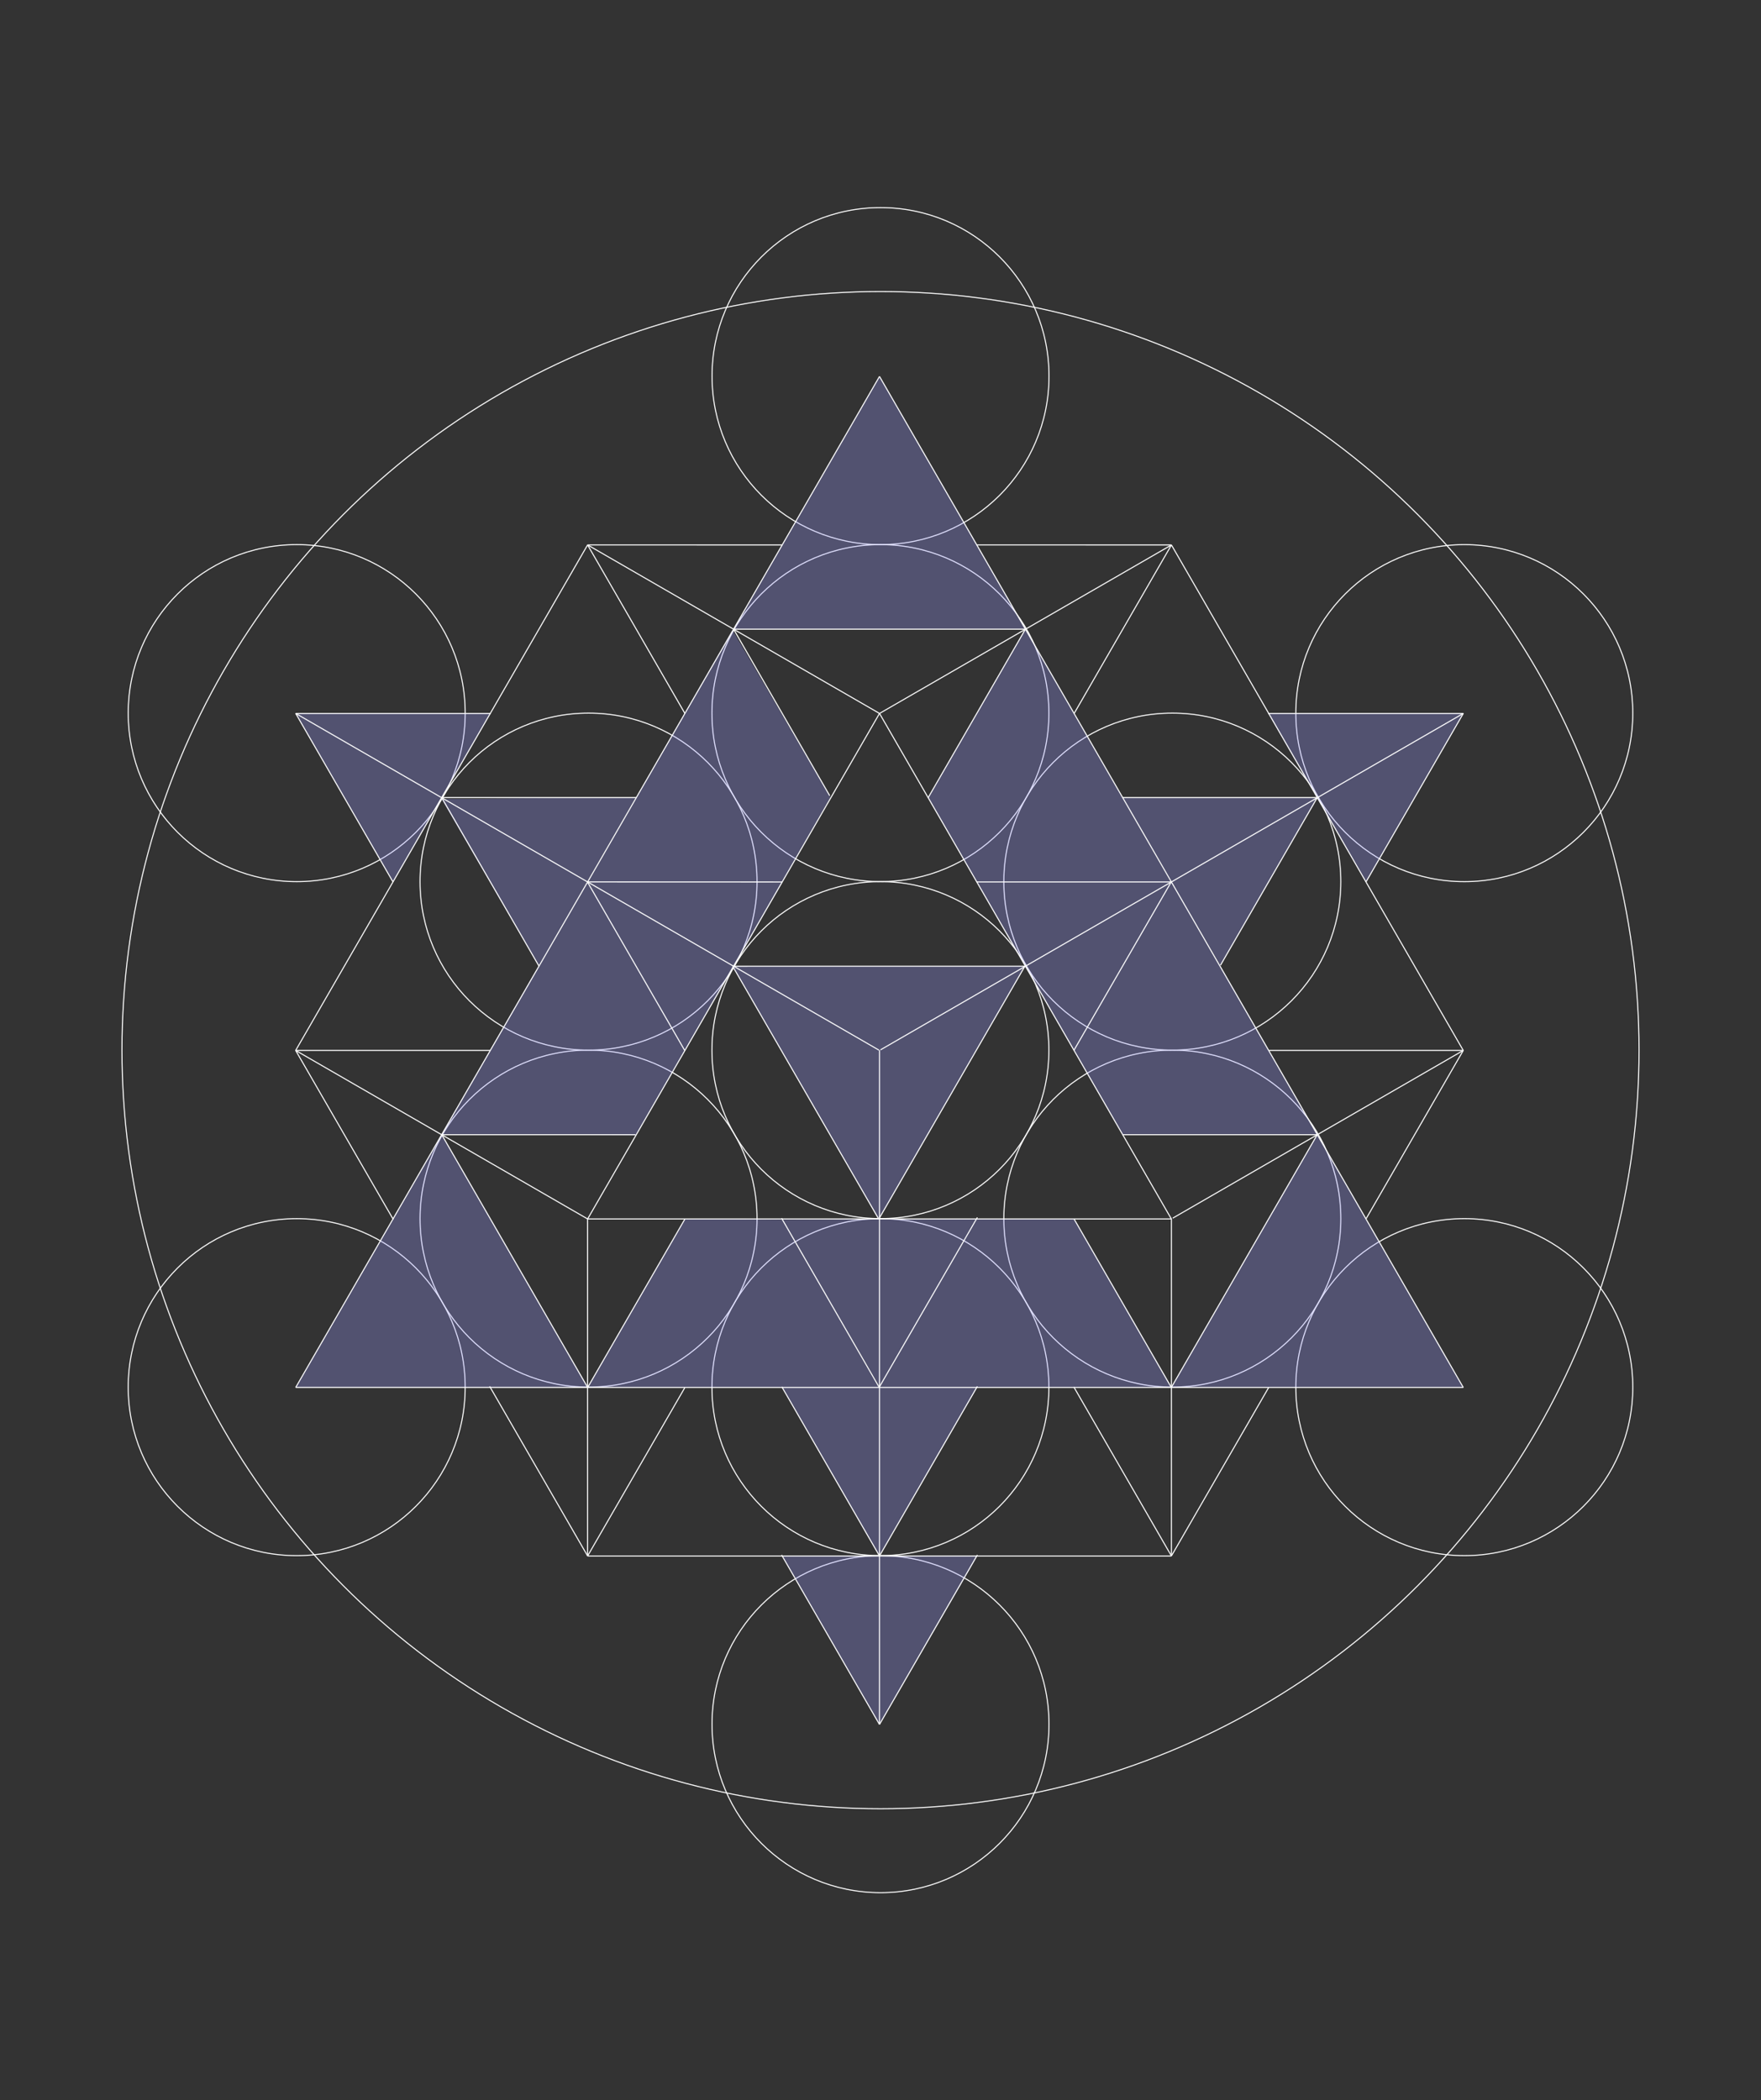 <?xml version="1.0" encoding="utf-8"?>
<!-- Generator: Adobe Illustrator 16.0.0, SVG Export Plug-In . SVG Version: 6.00 Build 0)  -->
<!DOCTYPE svg PUBLIC "-//W3C//DTD SVG 1.1//EN" "http://www.w3.org/Graphics/SVG/1.1/DTD/svg11.dtd">
<svg version="1.1" id="Layer_1" xmlns="http://www.w3.org/2000/svg" xmlns:xlink="http://www.w3.org/1999/xlink" x="0px" y="0px"
	 width="1687.33px" height="2012.23px" viewBox="0 0 1687.33 2012.23" enable-background="new 0 0 1687.33 2012.23"
	 xml:space="preserve">
<rect x="0" y="0" width="1687.33" height="2012.23" fill="#333333" stroke="none"/>
<g id="Tetra3DFullGroup">
	<g id="back" display="none">
		<rect id="image_1_" x="0.165" display="inline" fill="#130E22" width="1687" height="2012.23"/>
	</g>
	<g id="fruit">
		<g>
			<path fill="none" stroke="#FFFFFF" stroke-miterlimit="10" d="M1005.021,1006.136c0,89.155-72.303,161.415-161.396,161.415
				c-89.2,0-161.497-72.252-161.497-161.415c0-89.224,72.295-161.476,161.497-161.476
				C932.729,844.666,1005.021,916.917,1005.021,1006.136z"/>
			<path fill="none" stroke="#FFFFFF" stroke-miterlimit="10" d="M1005.021,683.253c0,89.16-72.303,161.414-161.396,161.414
				c-89.2,0-161.497-72.254-161.497-161.414c0-89.218,72.295-161.47,161.497-161.47
				C932.729,521.784,1005.021,594.036,1005.021,683.253z"/>
			<path fill="none" stroke="#FFFFFF" stroke-miterlimit="10" d="M725.363,844.693c0,89.16-72.294,161.414-161.395,161.414
				c-89.192,0-161.497-72.254-161.497-161.414c0-89.221,72.305-161.473,161.497-161.473
				C653.068,683.223,725.363,755.475,725.363,844.693z"/>
			<path fill="none" stroke="#FFFFFF" stroke-miterlimit="10" d="M725.364,1167.564c0,89.159-72.293,161.414-161.39,161.414
				c-89.196,0-161.492-72.252-161.492-161.414c0-89.222,72.296-161.475,161.492-161.475
				C653.07,1006.095,725.364,1078.348,725.364,1167.564z"/>
			<path fill="none" stroke="#FFFFFF" stroke-miterlimit="10" d="M1005.021,1329.02c0,89.16-72.303,161.412-161.394,161.412
				c-89.202,0-161.498-72.252-161.498-161.412c0-89.221,72.294-161.479,161.498-161.479
				C932.729,1167.551,1005.021,1239.803,1005.021,1329.02z"/>
			<path fill="none" stroke="#FFFFFF" stroke-miterlimit="10" d="M1284.732,1167.578c0,89.162-72.297,161.414-161.395,161.414
				c-89.196,0-161.494-72.252-161.494-161.414c0-89.219,72.298-161.474,161.494-161.474
				C1212.438,1006.107,1284.732,1078.359,1284.732,1167.578z"/>
			<path fill="none" stroke="#FFFFFF" stroke-miterlimit="10" d="M1284.721,844.693c0,89.16-72.293,161.414-161.386,161.414
				c-89.201,0-161.498-72.254-161.498-161.414c0-89.221,72.298-161.472,161.498-161.472
				C1212.428,683.224,1284.721,755.475,1284.721,844.693z"/>
			<path fill="none" stroke="#FFFFFF" stroke-miterlimit="10" d="M1005.126,360.372c0,89.161-72.295,161.414-161.387,161.414
				c-89.201,0-161.497-72.253-161.497-161.414c0-89.219,72.295-161.47,161.497-161.47
				C932.831,198.902,1005.126,271.153,1005.126,360.372z"/>
			<path fill="none" stroke="#FFFFFF" stroke-miterlimit="10" d="M445.743,683.265c0,89.16-72.294,161.414-161.386,161.414
				c-89.201,0-161.5-72.254-161.5-161.414c0-89.225,72.296-161.476,161.5-161.476C373.448,521.796,445.743,594.047,445.743,683.265z
				"/>
			<path fill="none" stroke="#FFFFFF" stroke-miterlimit="10" d="M445.731,1329.031c0,89.164-72.297,161.416-161.395,161.416
				c-89.199,0-161.497-72.252-161.497-161.416c0-89.217,72.292-161.467,161.497-161.467
				C373.438,1167.564,445.731,1239.814,445.731,1329.031z"/>
			<path fill="none" stroke="#FFFFFF" stroke-miterlimit="10" d="M1564.486,1329.021c0,89.159-72.297,161.414-161.395,161.414
				c-89.193,0-161.496-72.252-161.496-161.414c0-89.224,72.303-161.474,161.496-161.474
				C1492.191,1167.553,1564.486,1239.803,1564.486,1329.021z"/>
			<path fill="none" stroke="#FFFFFF" stroke-miterlimit="10" d="M1564.476,683.276c0,89.161-72.296,161.414-161.387,161.414
				c-89.202,0-161.498-72.253-161.498-161.414c0-89.221,72.296-161.472,161.498-161.472
				C1492.18,521.807,1564.476,594.058,1564.476,683.276z"/>
			<path fill="none" stroke="#FFFFFF" stroke-miterlimit="10" d="M1005.109,1651.912c0,89.162-72.301,161.416-161.396,161.416
				c-89.198,0-161.497-72.254-161.497-161.416c0-89.217,72.298-161.467,161.497-161.467
				C932.813,1490.445,1005.109,1562.695,1005.109,1651.912z"/>
		</g>
		<g id="COLOR" opacity="0.3">
			<g>
				<polygon fill="#9999FF" points="842.689,1652.18 936.468,1490.777 749.485,1490.777 				"/>
				<polygon fill="#9999FF" points="842.689,1652.18 936.468,1490.777 749.485,1490.777 				"/>
			</g>
			<g>
				<polyline fill="#9999FF" points="1123.704,1326.889 1262.214,1087.132 1402.067,1329.306 1123.357,1329.006 				"/>
				<polyline fill="#9999FF" points="1123.704,1326.889 1262.214,1087.132 1402.067,1329.306 1123.357,1329.006 				"/>
			</g>
			<g>
				<polygon fill="#9999FF" points="563.083,1329.3 423.212,1087.134 283.343,1329.275 				"/>
				<polygon fill="#9999FF" points="563.083,1329.3 423.212,1087.134 283.343,1329.275 				"/>
			</g>
			<g>
				<polygon fill="#9999FF" points="1122.313,1329.302 842.417,1329.119 935.542,1167.989 1029.084,1167.8 				"/>
				<polygon fill="#9999FF" points="1122.313,1329.302 842.417,1329.119 935.542,1167.989 1029.084,1167.8 				"/>
			</g>
			<g>
				<polygon fill="#9999FF" points="842.417,1329.119 749.786,1168.698 656.301,1167.837 563.055,1329.35 				"/>
				<polygon fill="#9999FF" points="842.417,1329.119 749.786,1168.698 656.301,1167.837 563.055,1329.35 				"/>
			</g>
			<g>
				<polygon fill="#9999FF" points="842.009,1167.989 982.012,925.698 702.005,925.708 				"/>
				<polygon fill="#9999FF" points="842.009,1167.989 982.012,925.698 702.005,925.708 				"/>
			</g>
			<g>
				<polygon fill="#9999FF" points="1028.917,1006.427 1122.307,844.84 935.848,844.958 				"/>
				<polygon fill="#9999FF" points="1028.917,1006.427 1122.307,844.84 935.848,844.958 				"/>
			</g>
			<g>
				<polygon fill="#9999FF" points="1169.434,924.774 1262.164,764.143 1075.613,764.143 				"/>
				<polygon fill="#9999FF" points="1169.434,924.774 1262.164,764.143 1075.613,764.143 				"/>
			</g>
			<g>
				<polygon fill="#9999FF" points="1308.831,845 1402.086,683.524 1215.083,683.526 				"/>
				<polygon fill="#9999FF" points="1308.831,845 1402.086,683.524 1215.083,683.526 				"/>
			</g>
			<g>
				<polygon fill="#9999FF" points="982.575,602.713 702.878,602.795 842.708,360.657 				"/>
				<polygon fill="#9999FF" points="982.575,602.713 702.878,602.795 842.708,360.657 				"/>
			</g>
			<g>
				<polygon fill="#9999FF" points="469.642,683.749 283.331,683.526 376.572,845 				"/>
				<polygon fill="#9999FF" points="469.642,683.749 283.331,683.526 376.572,845 				"/>
			</g>
			<g>
				<polygon fill="#9999FF" points="609.003,764.149 516.104,925.038 423.118,765.668 				"/>
				<polygon fill="#9999FF" points="609.003,764.149 516.104,925.038 423.118,765.668 				"/>
			</g>
			<g>
				<polygon fill="#9999FF" points="749.786,845 562.318,845 656.085,1006.427 				"/>
				<polygon fill="#9999FF" points="749.786,845 562.318,845 656.085,1006.427 				"/>
			</g>
			<g>
				<polygon fill="#9999FF" points="935.99,845.131 889.434,764.508 982.379,602.951 1121.844,845.131 				"/>
				<polygon fill="#9999FF" points="935.99,845.131 889.434,764.508 982.379,602.951 1121.844,845.131 				"/>
			</g>
			<g>
				<polygon fill="#9999FF" points="1121.844,842.994 1028.961,1006.365 1075.402,1086.553 1262.082,1087.049 				"/>
				<polygon fill="#9999FF" points="1121.844,842.994 1028.961,1006.365 1075.402,1086.553 1262.082,1087.049 				"/>
			</g>
			<g>
				<polygon fill="#9999FF" points="701.783,603.77 795.517,763.854 749.15,845 563.083,845 				"/>
				<polygon fill="#9999FF" points="701.783,603.77 795.517,763.854 749.15,845 563.083,845 				"/>
			</g>
			<g>
				<polygon fill="#9999FF" points="656.284,1005.896 609.141,1087.53 423.118,1086.706 562.482,845 				"/>
				<polygon fill="#9999FF" points="656.284,1005.896 609.141,1087.53 423.118,1086.706 562.482,845 				"/>
			</g>
			<g>
				<polygon fill="#9999FF" points="748.917,1328.261 842.417,1490.229 936.469,1329.119 				"/>
				<polygon fill="#9999FF" points="748.917,1328.261 842.417,1490.229 936.469,1329.119 				"/>
			</g>
			<g>
				<polygon fill="#9999FF" points="749.786,1168.698 843.576,1329.617 935.542,1167.989 				"/>
				<polygon fill="#9999FF" points="749.786,1168.698 843.576,1329.617 935.542,1167.989 				"/>
			</g>
		</g>
		<g id="VE">
			<circle fill="none" stroke="#FFFFFF" cx="843.665" cy="1006.115" r="726.798"/>
			<line fill="none" stroke="#FFFFFF" x1="562.938" y1="1167.809" x2="283.298" y2="1006.404"/>
			<line fill="none" stroke="#FFFFFF" x1="843.034" y1="683.363" x2="1122.431" y2="522.115"/>
			<line fill="none" stroke="#FFFFFF" x1="1122.426" y1="1167.859" x2="1122.42" y2="1490.73"/>
			<line fill="none" stroke="#FFFFFF" x1="563.025" y1="1490.741" x2="563.02" y2="1167.832"/>
			<line fill="none" stroke="#FFFFFF" x1="563.012" y1="522.08" x2="842.803" y2="683.586"/>
			<line fill="none" stroke="#FFFFFF" x1="1402.051" y1="1006.404" x2="1123.704" y2="1167.084"/>
			<line fill="none" stroke="#FFFFFF" x1="1308.756" y1="1167.99" x2="1402.051" y2="1006.404"/>
			<line fill="none" stroke="#FFFFFF" x1="1122.415" y1="1490.73" x2="1215.724" y2="1329.12"/>
			<line fill="none" stroke="#FFFFFF" x1="1402.051" y1="1006.404" x2="1122.431" y2="522.115"/>
			<line fill="none" stroke="#FFFFFF" x1="749.786" y1="522.104" x2="563.012" y2="522.092"/>
			<line fill="none" stroke="#FFFFFF" x1="1122.431" y1="522.104" x2="935.848" y2="522.092"/>
			<line fill="none" stroke="#FFFFFF" x1="563.012" y1="522.08" x2="283.298" y2="1006.404"/>
			<line fill="none" stroke="#FFFFFF" x1="283.298" y1="1006.404" x2="376.822" y2="1168.336"/>
			<line fill="none" stroke="#FFFFFF" x1="469.191" y1="1328.262" x2="563.034" y2="1490.741"/>
			<line fill="none" stroke="#FFFFFF" x1="563.034" y1="1490.741" x2="1122.415" y2="1490.73"/>
			<line fill="none" stroke="#FFFFFF" x1="469.848" y1="1006.404" x2="283.298" y2="1006.404"/>
			<line fill="none" stroke="#FFFFFF" x1="1402.051" y1="1006.404" x2="1215.799" y2="1006.404"/>
			<line fill="none" stroke="#FFFFFF" x1="563.034" y1="1490.741" x2="656.085" y2="1329.618"/>
			<line fill="none" stroke="#FFFFFF" x1="1029.084" y1="683.75" x2="1122.431" y2="522.115"/>
			<line fill="none" stroke="#FFFFFF" x1="656.359" y1="683.719" x2="563.012" y2="522.08"/>
			<line fill="none" stroke="#FFFFFF" x1="1122.415" y1="1490.73" x2="1028.917" y2="1328.832"/>
		</g>
	</g>
	<g id="sixtyFour">
		<line fill="none" stroke="#FFFFFF" x1="842.689" y1="1652.18" x2="842.708" y2="1006.115"/>
		<line fill="none" stroke="#FFFFFF" x1="843.665" y1="1005.85" x2="1402.086" y2="683.52"/>
		<line fill="none" stroke="#FFFFFF" x1="842.171" y1="1006.115" x2="283.331" y2="683.531"/>
		<line fill="none" stroke="#FFFFFF" x1="470.316" y1="683.525" x2="283.331" y2="683.527"/>
		<line fill="none" stroke="#FFFFFF" x1="1402.086" y1="683.525" x2="1215.083" y2="683.527"/>
		<line fill="none" stroke="#FFFFFF" x1="562.758" y1="844.93" x2="749.786" y2="845.002"/>
		<line fill="none" stroke="#FFFFFF" x1="702.87" y1="602.803" x2="982.628" y2="602.803"/>
		<line fill="none" stroke="#FFFFFF" x1="1169.434" y1="924.775" x2="1262.164" y2="764.145"/>
		<line fill="none" stroke="#FFFFFF" x1="889.165" y1="764.512" x2="982.575" y2="602.715"/>
		<line fill="none" stroke="#FFFFFF" x1="562.969" y1="1167.98" x2="842.751" y2="683.469"/>
		<line fill="none" stroke="#FFFFFF" x1="1402.086" y1="683.52" x2="1308.831" y2="845.002"/>
		<line fill="none" stroke="#FFFFFF" x1="283.342" y1="1329.276" x2="842.708" y2="360.658"/>
		<line fill="none" stroke="#FFFFFF" x1="516.49" y1="925.709" x2="423.204" y2="764.15"/>
		<line fill="none" stroke="#FFFFFF" x1="1122.43" y1="1167.99" x2="842.702" y2="683.498"/>
		<line fill="none" stroke="#FFFFFF" x1="795.016" y1="762.373" x2="702.878" y2="602.797"/>
		<line fill="none" stroke="#FFFFFF" x1="376.572" y1="845.002" x2="283.331" y2="683.531"/>
		<line fill="none" stroke="#FFFFFF" x1="842.708" y1="360.658" x2="1402.066" y2="1329.307"/>
		<line fill="none" stroke="#FFFFFF" x1="656.085" y1="1006.428" x2="562.777" y2="844.838"/>
		<line fill="none" stroke="#FFFFFF" x1="1262.164" y1="764.145" x2="1075.613" y2="764.145"/>
		<line fill="none" stroke="#FFFFFF" x1="423.204" y1="764.15" x2="609.696" y2="764.15"/>
		<line fill="none" stroke="#FFFFFF" x1="935.848" y1="844.959" x2="1122.875" y2="844.975"/>
		<line fill="none" stroke="#FFFFFF" x1="843.225" y1="1489.787" x2="936.469" y2="1328.262"/>
		<line fill="none" stroke="#FFFFFF" x1="936.467" y1="1489.794" x2="842.689" y2="1652.18"/>
		<line fill="none" stroke="#FFFFFF" x1="842.734" y1="1490.778" x2="749.178" y2="1328.755"/>
		<line fill="none" stroke="#FFFFFF" x1="842.689" y1="1652.18" x2="748.917" y2="1489.794"/>
		<line fill="none" stroke="#FFFFFF" x1="936.467" y1="1166.39" x2="842.417" y2="1329.12"/>
		<line fill="none" stroke="#FFFFFF" x1="1122.307" y1="844.842" x2="1028.917" y2="1006.428"/>
		<line fill="none" stroke="#FFFFFF" x1="842.417" y1="1329.12" x2="748.917" y2="1167.194"/>
		<line fill="none" stroke="#FFFFFF" x1="702.005" y1="925.709" x2="982.012" y2="925.699"/>
		<line fill="none" stroke="#FFFFFF" x1="842.008" y1="1167.99" x2="982.012" y2="925.699"/>
		<line fill="none" stroke="#FFFFFF" x1="842.008" y1="1167.99" x2="702.005" y2="925.709"/>
		<line fill="none" stroke="#FFFFFF" x1="283.342" y1="1329.276" x2="1402.066" y2="1329.307"/>
		<line fill="none" stroke="#FFFFFF" x1="562.777" y1="1167.869" x2="1122.657" y2="1167.859"/>
		<line fill="none" stroke="#FFFFFF" x1="1075.622" y1="1087.135" x2="1262.215" y2="1087.133"/>
		<line fill="none" stroke="#FFFFFF" x1="1262.147" y1="1087.094" x2="1122.311" y2="1329.303"/>
		<line fill="none" stroke="#FFFFFF" x1="563.055" y1="1329.351" x2="656.301" y2="1167.838"/>
		<line fill="none" stroke="#FFFFFF" x1="1122.348" y1="1329.327" x2="1029.084" y2="1167.801"/>
		<line fill="none" stroke="#FFFFFF" x1="563.083" y1="1329.301" x2="423.202" y2="1087.024"/>
		<line fill="none" stroke="#FFFFFF" x1="423.212" y1="1087.135" x2="609.003" y2="1087.133"/>
	</g>
	<g id="hexagon">
		<polygon fill="#FFFFFF" fill-opacity="0" stroke="#FFE86D" stroke-opacity="0" points="2.665,521.115 843.665,35.115 
			1684.665,521.115 1684.665,1492.115 843.665,1977.115 2.665,1492.115 		"/>
	</g>
</g>
</svg>
